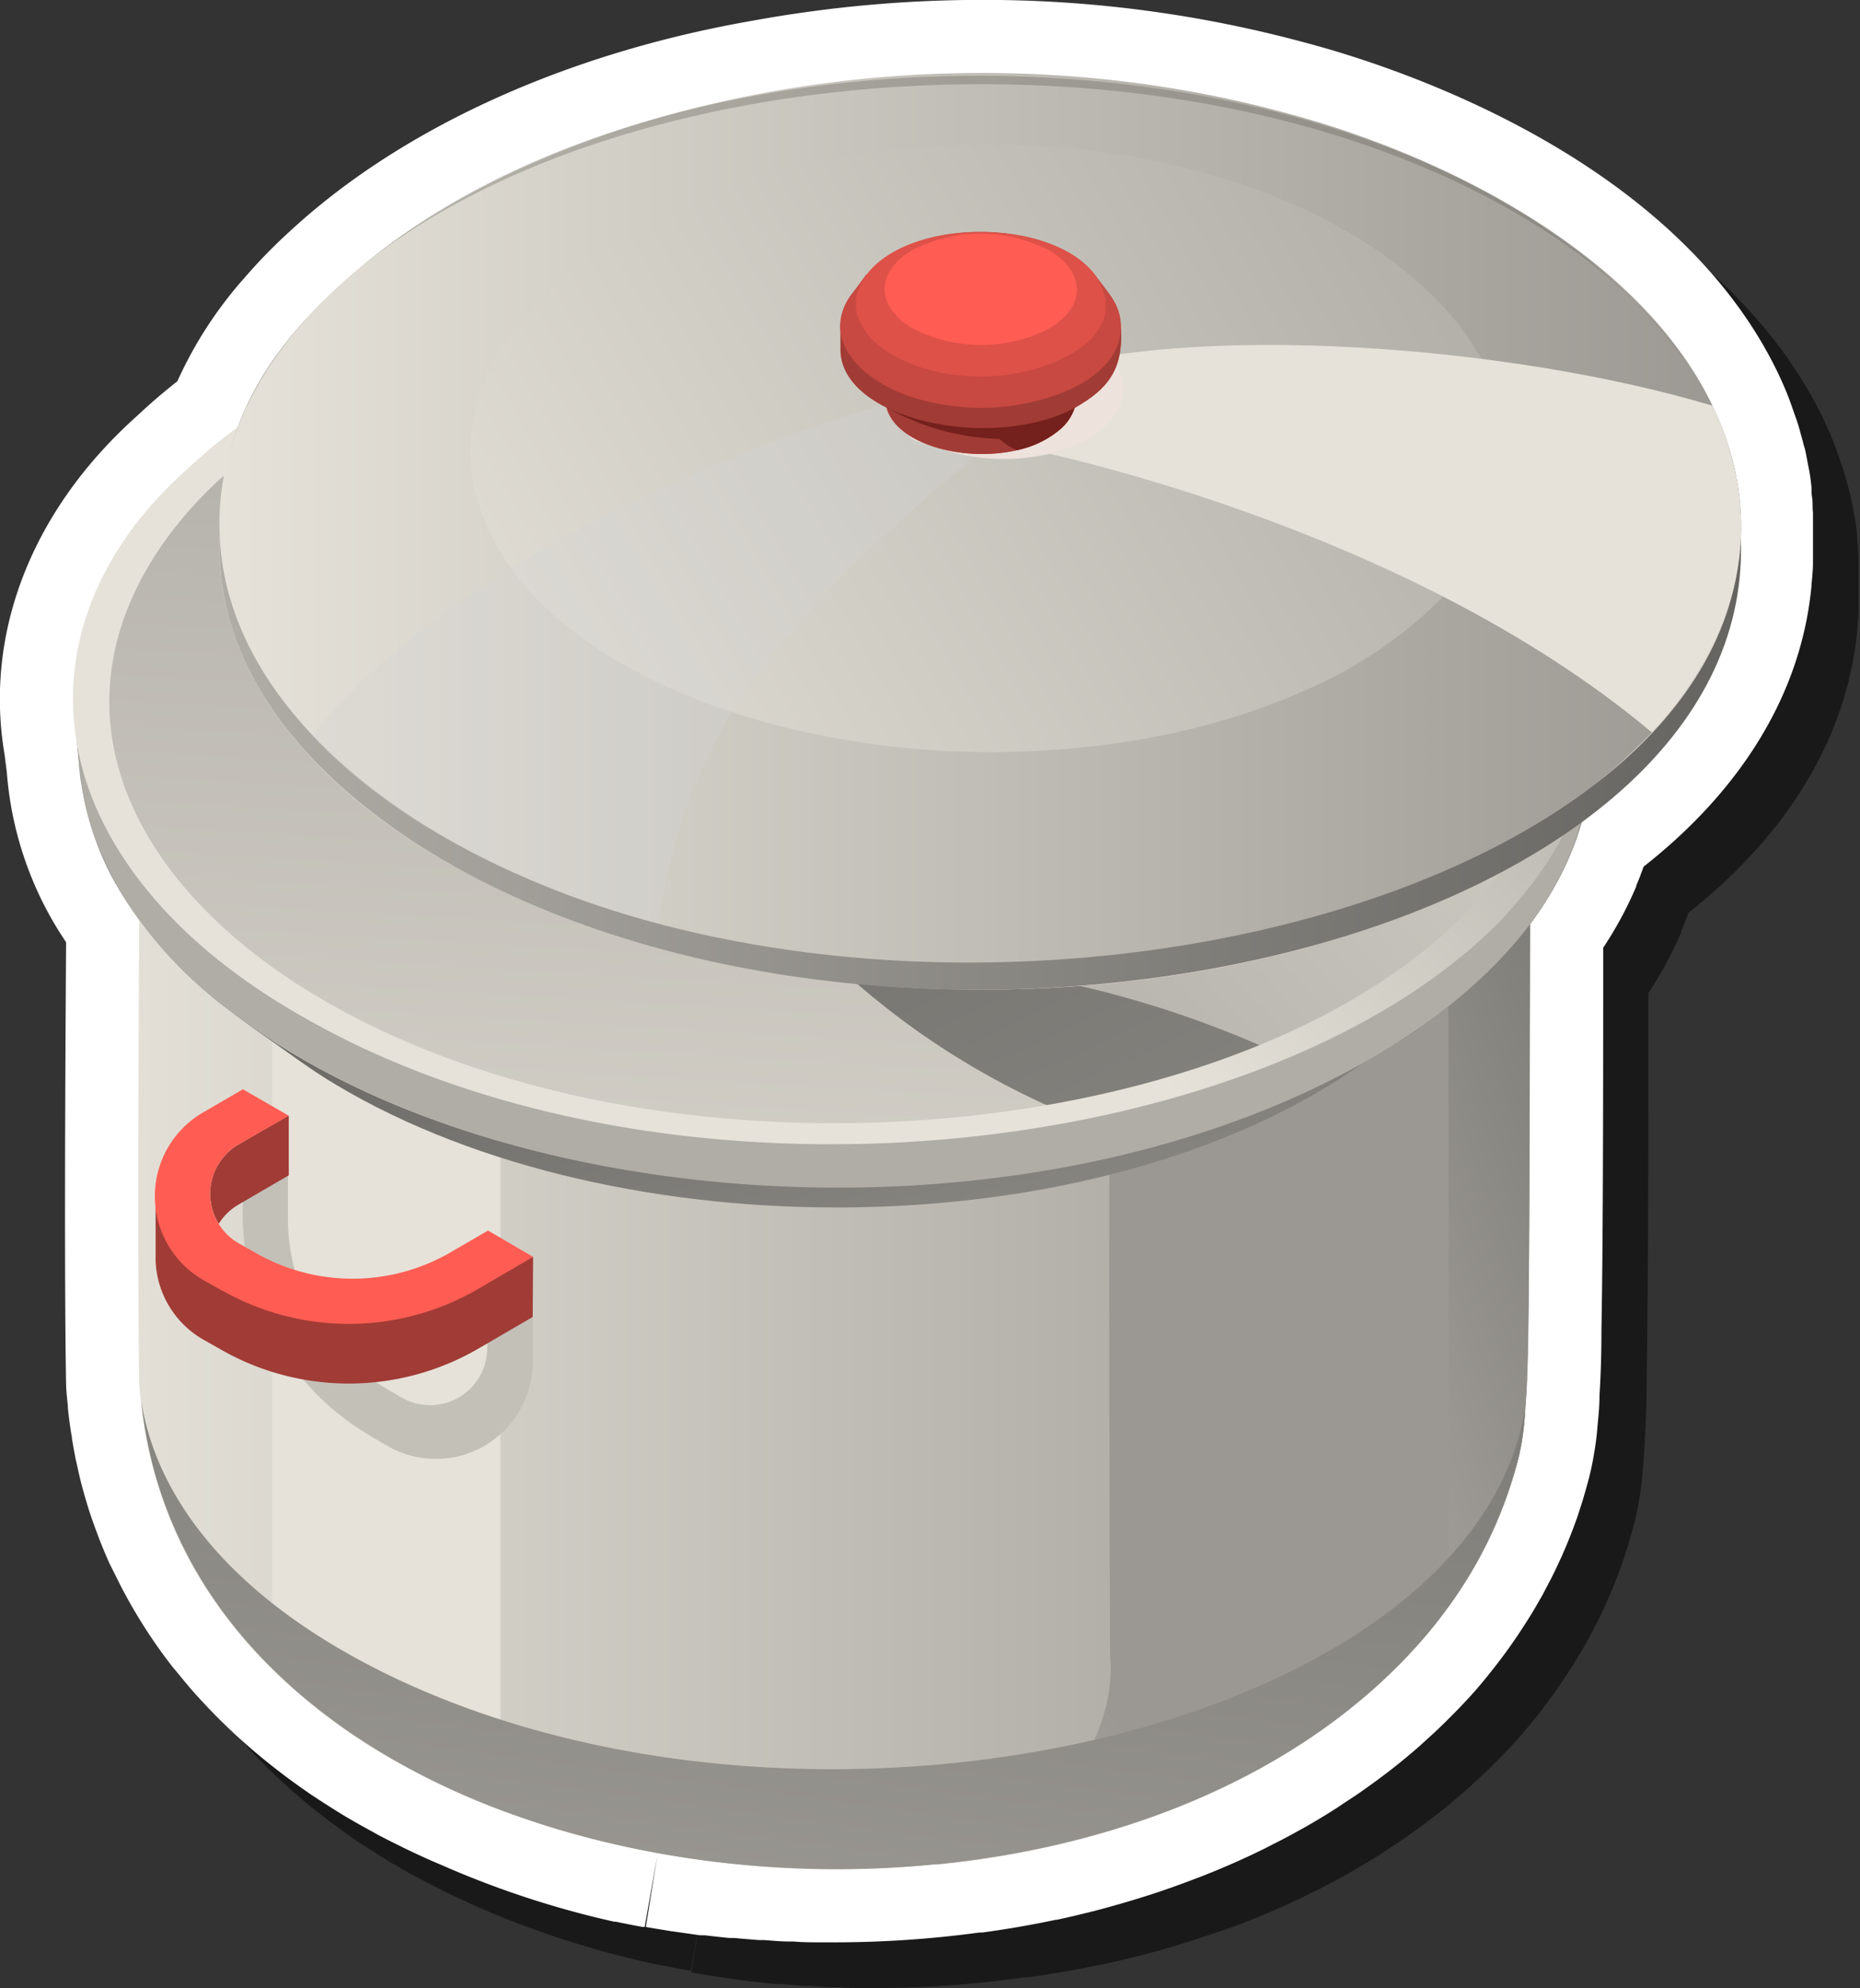 <svg xmlns="http://www.w3.org/2000/svg" xmlns:xlink="http://www.w3.org/1999/xlink" width="180.35" height="192.69" viewBox="0 0 180.35 192.69">
  <rect x="0" y="0" width="180.35" height="192.69" fill="#333333" stroke="none"/>
  <defs>
    <style>
      .cls-1 {
        fill: none;
      }

      .cls-2 {
        isolation: isolate;
      }

      .cls-3 {
        opacity: 0.5;
      }

      .cls-4 {
        fill: #fff;
      }

      .cls-5 {
        fill: url(#linear-gradient);
      }

      .cls-6 {
        fill: url(#linear-gradient-2);
      }

      .cls-7 {
        fill: url(#linear-gradient-3);
      }

      .cls-8 {
        fill: url(#New_Gradient_Swatch_copy_125);
      }

      .cls-9 {
        fill: url(#New_Gradient_Swatch_copy_125-2);
      }

      .cls-10 {
        fill: url(#New_Gradient_Swatch_copy_125-3);
      }

      .cls-11 {
        fill: url(#linear-gradient-4);
      }

      .cls-12 {
        fill: url(#New_Gradient_Swatch_copy_125-4);
      }

      .cls-13, .cls-29, .cls-30 {
        mix-blend-mode: multiply;
      }

      .cls-13 {
        fill: url(#New_Gradient_Swatch_copy_29);
      }

      .cls-14 {
        fill: url(#New_Gradient_Swatch_copy_125-5);
      }

      .cls-15 {
        fill: url(#New_Gradient_Swatch_copy_125-6);
      }

      .cls-16 {
        fill: url(#linear-gradient-5);
      }

      .cls-17 {
        fill: url(#New_Gradient_Swatch_copy_125-7);
      }

      .cls-18 {
        fill: #c3c0b8;
      }

      .cls-19 {
        fill: #a13b35;
      }

      .cls-20 {
        fill: #ff5d53;
      }

      .cls-21 {
        fill: url(#New_Gradient_Swatch_copy_125-8);
      }

      .cls-22, .cls-30 {
        fill: #ede2dc;
      }

      .cls-23 {
        fill: url(#linear-gradient-6);
      }

      .cls-24 {
        fill: url(#linear-gradient-7);
      }

      .cls-25 {
        fill: url(#New_Gradient_Swatch_copy_125-9);
      }

      .cls-26 {
        clip-path: url(#clip-path);
      }

      .cls-27 {
        fill: #54504b;
      }

      .cls-27, .cls-28 {
        opacity: 0.3;
        mix-blend-mode: screen;
      }

      .cls-28 {
        fill: #d4d4d4;
      }

      .cls-29 {
        fill: url(#linear-gradient-8);
      }

      .cls-31 {
        fill: #c14b44;
      }

      .cls-32 {
        fill: #74201c;
      }

      .cls-33 {
        fill: #c74941;
      }

      .cls-34 {
        fill: #de5148;
      }
    </style>
    <linearGradient id="linear-gradient" x1="7.21" y1="103.35" x2="154.72" y2="103.35" gradientUnits="userSpaceOnUse">
      <stop offset="0" stop-color="#e6e2d9"/>
      <stop offset="0.29" stop-color="#d0cdc5"/>
      <stop offset="1" stop-color="#9b9893"/>
    </linearGradient>
    <linearGradient id="linear-gradient-2" x1="46.29" y1="167.29" x2="54.65" y2="201.83" xlink:href="#linear-gradient"/>
    <linearGradient id="linear-gradient-3" x1="34.52" y1="195.64" x2="96.78" y2="150.51" xlink:href="#linear-gradient"/>
    <linearGradient id="New_Gradient_Swatch_copy_125" data-name="New Gradient Swatch copy 125" x1="112.87" y1="126.15" x2="180.28" y2="101.92" gradientUnits="userSpaceOnUse">
      <stop offset="0" stop-color="#b0ada7"/>
      <stop offset="1" stop-color="#656460"/>
    </linearGradient>
    <linearGradient id="New_Gradient_Swatch_copy_125-2" x1="150.63" y1="219.01" x2="69.81" y2="43.99" xlink:href="#New_Gradient_Swatch_copy_125"/>
    <linearGradient id="New_Gradient_Swatch_copy_125-3" x1="87.61" y1="128.3" x2="75.49" y2="18.82" xlink:href="#New_Gradient_Swatch_copy_125"/>
    <linearGradient id="linear-gradient-4" x1="153.1" y1="2.34" x2="34.58" y2="114.67" xlink:href="#linear-gradient"/>
    <linearGradient id="New_Gradient_Swatch_copy_125-4" x1="154.32" y1="2.92" x2="34.28" y2="116.7" xlink:href="#New_Gradient_Swatch_copy_125"/>
    <linearGradient id="New_Gradient_Swatch_copy_29" data-name="New Gradient Swatch copy 29" x1="51.75" y1="159.74" x2="62" y2="-16.09" gradientUnits="userSpaceOnUse">
      <stop offset="0" stop-color="#e6e2d9"/>
      <stop offset="1" stop-color="#9b9893"/>
    </linearGradient>
    <linearGradient id="New_Gradient_Swatch_copy_125-5" x1="94.09" y1="167.57" x2="73.83" y2="83.37" xlink:href="#New_Gradient_Swatch_copy_125"/>
    <linearGradient id="New_Gradient_Swatch_copy_125-6" x1="100.1" y1="132.32" x2="120.71" y2="196.09" xlink:href="#New_Gradient_Swatch_copy_125"/>
    <linearGradient id="linear-gradient-5" x1="78.09" y1="71.08" x2="138.89" y2="9.24" xlink:href="#linear-gradient"/>
    <linearGradient id="New_Gradient_Swatch_copy_125-7" x1="67.52" y1="234.3" x2="89.25" y2="73.88" xlink:href="#New_Gradient_Swatch_copy_125"/>
    <linearGradient id="New_Gradient_Swatch_copy_125-8" x1="21.26" y1="30.78" x2="168.81" y2="30.78" xlink:href="#New_Gradient_Swatch_copy_125"/>
    <linearGradient id="linear-gradient-6" x1="21.28" y1="50.35" x2="168.82" y2="50.35" xlink:href="#linear-gradient"/>
    <linearGradient id="linear-gradient-7" x1="39.98" y1="75.21" x2="182.55" y2="-5.27" xlink:href="#linear-gradient"/>
    <linearGradient id="New_Gradient_Swatch_copy_125-9" x1="21.26" y1="73.3" x2="168.81" y2="73.3" xlink:href="#New_Gradient_Swatch_copy_125"/>
    <clipPath id="clip-path">
      <path class="cls-1" d="M163.83,35.56C153.66,21,135.2,12.9,117.9,9.46A117.55,117.55,0,0,0,96,7.22c-36.59-.1-60.24,14.05-69.7,27.94C45.8,6.38,110.51-1.17,147.94,21.21,155.06,25.46,160.36,30.36,163.83,35.56Z"/>
    </clipPath>
    <linearGradient id="linear-gradient-8" x1="169.31" y1="100.58" x2="204.13" y2="149.89" xlink:href="#linear-gradient"/>
  </defs>
  <g class="cls-2">
    <g id="Layer_1" data-name="Layer 1">
      <g>
        <path class="cls-3" d="M85.54,192.69H84c-.86,0-1.76,0-2.65-.07l-.39,0c-.83,0-1.64-.08-2.45-.13l-.51,0-2.35-.19-.51,0-2.35-.26-.47-.06q-1.21-.15-2.4-.33l-.43-.07c-.81-.12-1.64-.26-2.47-.41l1.13-7L67,191l-.2,0c-.85-.16-1.73-.33-2.61-.52l-.16,0a90.55,90.55,0,0,1-16.57-5.16l-.53-.23q-1.22-.52-2.4-1.08l-.67-.31c-1-.49-1.92-.95-2.77-1.41L40.5,182c-.71-.38-1.4-.77-2.08-1.18l-.45-.25-.51-.32c-.81-.49-1.59-1-2.37-1.5l-.49-.32c-.83-.56-1.69-1.18-2.65-1.9l-.74-.57A58.63,58.63,0,0,1,23.69,169c-.24-.26-.49-.54-.73-.82-.53-.6-1-1.2-1.52-1.82l-.42-.5a50.55,50.55,0,0,1-4.79-7.49l-.16-.32c-.34-.65-.66-1.31-1-2l-.06-.15c-.31-.67-.59-1.36-.87-2l-.23-.6c-.23-.59-.45-1.2-.65-1.81l-.13-.39c-.22-.69-.42-1.35-.61-2-.06-.24-.13-.49-.19-.74-.17-.62-.32-1.25-.46-1.88l-.1-.48c-.14-.67-.27-1.37-.38-2.06,0-.23-.07-.45-.11-.68-.11-.77-.21-1.54-.3-2.33l0-.21c-.1-1-.15-1.56-.16-2.08-.07-3.14-.2-13.46,0-42.83-.06-.09-.57-.9-.65-1.05A33.85,33.85,0,0,1,5,79.21l-.16-1.67c-2-11.79,2.69-23.71,12.81-32.76,1.21-1.15,2.53-2.29,3.95-3.4a39.39,39.39,0,0,1,6.54-10.06,50.17,50.17,0,0,1,4.33-4.43c10.79-10,26.79-17.32,45-20.46a122.92,122.92,0,0,1,22.1-2,119.17,119.17,0,0,1,31.56,4.2c8.13,2.15,35.62,10.88,45.73,32.1.37.77.71,1.56,1,2.34.14.35.26.7.39,1.06l.25.73c.09.22.16.42.22.61.12.37.22.75.32,1.13l.22.8c.05.19.1.36.14.53.09.39.17.79.24,1.19,0,0,.15.73.16.8s.07.34.09.5c.07.44.12.88.17,1.32l0,.38c0,.28.07.56.1.84s0,.78.05,1.17l0,.45c0,.31,0,.62,0,.94s0,.38,0,.58v1.75c0,.17,0,.33,0,.49s0,.66,0,.66c0,.67-.07,1.38-.14,2.06v.14c-1,10.21-6.66,19.62-16.35,27.27q-.17.47-.36.93c-.11.28-.22.57-.34.85l0,.09a37.36,37.36,0,0,1-3.19,5.92v4c0,16.49-.05,26.44-.16,33,0,3-.1,4.92-.19,6.43-.06,1.14-.13,2.13-.21,3a24.34,24.34,0,0,1-.3,2.5,29.31,29.31,0,0,1-.76,3.38c-.1.37-.22.77-.34,1.18l-.17.54c-.13.41-.26.82-.41,1.23-.06.18-.26.72-.26.72-.1.27-.2.54-.31.81s-.28.72-.43,1.09l-.44,1-.35.78c-.23.49-.47,1-.73,1.5l-.31.59c-.25.48-.52,1-.8,1.47l-.23.4c-.36.62-.76,1.27-1.18,1.93l-.2.32c-.82,1.25-1.73,2.53-2.7,3.78l-.44.57c-.47.58-.95,1.16-1.45,1.74-.7.79-1.43,1.56-2.28,2.42l-.64.64c-.6.59-1.21,1.16-1.83,1.72,0,0-.44.41-.6.54-.85.75-1.66,1.43-2.48,2.08l-.3.23c-.76.6-1.53,1.17-2.32,1.74l-.7.49c-.76.53-1.52,1-2.3,1.53l-.42.28c-.92.57-1.88,1.14-2.86,1.7l-.47.26c-.82.45-1.66.9-2.51,1.33l-.63.31c-2,1-4.08,1.91-6.19,2.74l-.44.18c-.94.36-1.9.71-2.86,1l-.43.15c-2.17.74-4.43,1.41-6.7,2l-.38.09c-1.11.28-2.22.54-3.29.77l-.1,0c-2.31.49-4.69.91-7.09,1.23l-.29,0A103.34,103.34,0,0,1,85.54,192.69Z"/>
        <path class="cls-4" d="M81.11,188.26H79.6c-.86,0-1.76,0-2.66-.08h-.39c-.83,0-1.64-.08-2.45-.14l-.51,0c-.78-.06-1.56-.12-2.34-.2l-.52,0c-.79-.08-1.56-.16-2.34-.26l-.48,0-2.39-.34-.44-.06c-.8-.13-1.63-.26-2.46-.41l1.13-7-1.24,7-.19,0c-.86-.15-1.74-.33-2.62-.51l-.15,0A90.9,90.9,0,0,1,43,180.85l-.53-.23c-.81-.34-1.6-.7-2.39-1.07l-.67-.32c-1-.49-1.93-.95-2.78-1.4l-.53-.3c-.71-.38-1.4-.77-2.09-1.17l-.45-.26-.51-.31c-.8-.49-1.59-1-2.36-1.5l-.5-.33c-.82-.56-1.69-1.18-2.64-1.89l-.74-.57a58.68,58.68,0,0,1-7.52-6.93c-.25-.27-.49-.54-.74-.83-.52-.59-1-1.2-1.51-1.81q-.23-.26-.42-.51a50.1,50.1,0,0,1-4.8-7.49l-.16-.31c-.33-.66-.66-1.32-1-2l-.07-.14c-.3-.68-.59-1.36-.86-2.05-.08-.19-.16-.4-.23-.6-.23-.6-.45-1.21-.66-1.82l-.13-.38c-.22-.69-.42-1.36-.6-2-.07-.23-.13-.48-.2-.73Q7.68,143,7.47,142l-.11-.47c-.14-.68-.26-1.37-.38-2.07,0-.22-.07-.45-.1-.68-.12-.76-.22-1.54-.3-2.32l0-.22c-.11-1-.16-1.56-.17-2.08-.06-3.14-.2-13.46,0-42.83l-.65-1a34,34,0,0,1-5.1-15.5L.44,73.11c-2-11.8,2.69-23.71,12.82-32.77,1.21-1.14,2.53-2.28,3.94-3.39a39.48,39.48,0,0,1,6.54-10.06,51.72,51.72,0,0,1,4.33-4.44c10.79-10,26.8-17.31,45-20.46a123.66,123.66,0,0,1,22.1-2,119.16,119.16,0,0,1,31.56,4.19c8.12,2.15,35.62,10.88,45.73,32.11.36.77.71,1.56,1,2.33.13.35.26.71.38,1.06l.26.74c.08.21.15.41.21.61.12.37.22.75.32,1.12,0,0,.19.66.22.81s.1.35.15.52c.09.39.17.79.24,1.19,0,0,.14.74.16.81l.09.5c.07.43.12.87.16,1.31l0,.38c0,.28.07.56.09.84s0,.78.05,1.17l0,.46q0,.47,0,.93c0,.19,0,.39,0,.59v1.75c0,.17,0,.33,0,.48s0,.67,0,.67c0,.67-.07,1.37-.14,2.06v.13C174.7,67,169.06,76.38,159.37,84L159,85c-.11.28-.23.56-.35.85l0,.08a36.71,36.71,0,0,1-3.2,5.93v4c0,16.49-.05,26.44-.17,33,0,3-.1,4.92-.19,6.44,0,1.14-.12,2.13-.2,3-.05.72-.15,1.57-.31,2.5a27.21,27.21,0,0,1-.76,3.37c-.1.38-.22.78-.34,1.19l-.17.54c-.13.41-.26.81-.4,1.23-.07.18-.26.71-.26.71-.1.27-.2.54-.31.82s-.29.72-.44,1.09l-.43,1c-.12.27-.24.52-.36.78-.22.49-.47,1-.73,1.51l-.31.59c-.25.47-.51,1-.8,1.47l-.22.39c-.36.63-.76,1.28-1.18,1.93l-.21.32c-.81,1.26-1.72,2.54-2.69,3.78l-.45.57c-.46.58-.94,1.16-1.45,1.75-.69.78-1.42,1.56-2.27,2.41l-.64.64c-.6.59-1.21,1.17-1.84,1.73l-.59.54c-.85.75-1.67,1.43-2.49,2.08l-.29.23c-.76.59-1.54,1.17-2.33,1.73l-.7.5c-.75.52-1.52,1-2.29,1.53l-.43.27c-.91.58-1.87,1.15-2.86,1.71l-.46.25c-.82.46-1.66.9-2.52,1.33l-.62.32c-2,1-4.08,1.91-6.19,2.74l-.45.17c-.94.36-1.89.71-2.86,1.05l-.43.15c-2.17.74-4.42,1.4-6.7,2l-.37.09c-1.12.28-2.22.54-3.29.77l-.1,0c-2.31.49-4.69.9-7.1,1.23l-.29,0A105,105,0,0,1,81.11,188.26Z"/>
        <g>
          <g>
            <path class="cls-5" d="M146.59,48.73A57.08,57.08,0,0,0,130,36.33c-.45-.25-1.65-.89-2.14-1.09l0,0a92.73,92.73,0,0,0-12.33-4.76,104.58,104.58,0,0,0-11.79-2.9c-.61-.18-3.87-.66-4.51-.76-42.4-6.36-93.68,12.1-91.9,42.45.09,1.39.52,5.92.59,6.49a1.57,1.57,0,0,1,0,.3c.23,1.53.47,2.44.47,2.44a30.56,30.56,0,0,0,5.11,10.68c-.18,29.72-.06,41.12,0,44.89,0,.34.12,1.36.15,1.69a41.28,41.28,0,0,0,8.56,21.35,44.76,44.76,0,0,0,4.18,4.66A55.54,55.54,0,0,0,37.14,170a71.41,71.41,0,0,0,11.38,5.43,94.94,94.94,0,0,0,42.17,5.26c18.32-1.8,35.77-8.84,47-21.53A43.08,43.08,0,0,0,147,142.23a23.4,23.4,0,0,0,.82-4.48c0-.41.05-.77.07-1.1.3-3.91.4-4.09.48-47.1,5.41-7.28,5.74-13.06,6.15-17.6,0-.45.09-.89.12-1.26C155.85,58.09,146.59,48.73,146.59,48.73Z"/>
            <path class="cls-6" d="M48.52,99.76v75.67A71.41,71.41,0,0,1,37.14,170a55.54,55.54,0,0,1-10.76-8.26V91Z"/>
            <path class="cls-7" d="M154.49,72c-.41,4.54-.74,10.32-6.15,17.6-.08,43-.18,43.19-.48,47.1,0,.33,0,.69-.07,1.1a23.4,23.4,0,0,1-.82,4.48,41.28,41.28,0,0,1-6.52,13.44c-.82,1.15-1.74,2.32-2.76,3.49-11.23,12.69-28.68,19.73-47,21.53a45.38,45.38,0,0,0,9.23-4.86c9-6.49,7.72-15.46,7.72-15.46s-.2-49.31,0-50.15C115.66,101.18,142.45,72.81,154.49,72Z"/>
            <path class="cls-8" d="M154.49,72c-.41,4.54-.74,10.32-6.15,17.6-.08,43.89,0,48.07-1.37,52.68a41.28,41.28,0,0,1-6.52,13.44v-63L153.76,72C154,72,154.26,72,154.49,72Z"/>
            <g>
              <path class="cls-9" d="M154.73,68.39c-1.13,39.69-82,56-126.65,29.43C13.89,89.33,3.59,76,8.46,60.23a32.81,32.81,0,0,1,6.25-11c.83-1.67,9-9.63,20.86-14.86C46.67,29.48,57.71,27,70,25.9c14.41-1.41,30.9.86,33.68,1.65.44,0,5.49,1.16,5.94,1.28a95.73,95.73,0,0,1,18.18,6.38l0,0c1.37.59,4.74,2.49,6,3.23a54.19,54.19,0,0,1,12.72,10.26s1.52,1.82,1.55,1.86a34.67,34.67,0,0,1,4.38,7.32,32.56,32.56,0,0,1,1.22,3.44A27,27,0,0,1,154.73,68.39Z"/>
              <g>
                <path class="cls-10" d="M25.87,39.67C18,44.79,11,51.82,8.3,60.72c-1.65,5.55-1,9.42-.57,14C6.68,63.21,14,47.84,38.88,37.76c49.8-20.16,118.74,2,115.3,37.4.15-1.48.29-3,.44-4.46C158.45,31.26,73.19,9,25.87,39.67Z"/>
                <path class="cls-11" d="M92.19,30.67c-33.69-3.07-78,8.92-84,36.51C4.45,84.51,19,94.57,36.87,102.32,49.36,95.7,68.68,92.6,82.67,93a100,100,0,0,1,42.22,9.56c10.72-4.46,28.16-15.7,29.29-27.39C156.8,48.19,119.58,33.16,92.19,30.67Z"/>
                <path class="cls-12" d="M154,76.9c-1.37,8.65-7.59,16.13-14.53,21.42l-.05.05c-1.2.89-2.45,1.78-3.78,2.63,28.24-22.34,7.65-54.58-39.36-61C34.79,31.62-9.91,71.92,26.56,101c-1.39-.9-2.72-1.86-4-2.84,0,0,0,0,0,0a42.46,42.46,0,0,1-10-10.39,27.32,27.32,0,0,1-4.85-14,.41.41,0,0,1,0-.16c0-.37,0-.72,0-1.09a25.43,25.43,0,0,1,.6-5.27c6-27.59,50.29-39.57,84-36.52C120,33.19,158.12,48.57,154,76.9Z"/>
                <path class="cls-13" d="M103.19,107.87C55.62,116.35,4.72,96.18,9,64.07c1.23-11.49,17.35-31.64,54.35-36.79C51.71,61.61,72,94.63,103.19,107.87Z"/>
              </g>
              <path class="cls-14" d="M24.17,99.36c4.85,3.43,5.9,4.28,8.43,5.79,27.33,16.34,74,16,99.48-2.06C101.33,120.34,51.51,118.75,24.17,99.36Z"/>
              <path class="cls-15" d="M154.61,70.69c-.58,5.87-.33,16.31-15.18,27.63l-.05.05c-31.55,23.22-88.27,21.47-116.85-.21,0,0,0,0,0,0l-.72-.56a40.3,40.3,0,0,1-9.29-9.83,33,33,0,0,1-3.68-7.62c-1-3.13-1-4.9-1.49-9.82.85,9.45,6.8,17.25,14.46,23.2,38.57,30.32,125.61,17.82,132.51-20.57C154.43,72.18,154.54,71.45,154.61,70.69Z"/>
              <path class="cls-16" d="M107.76,28.41a122.68,122.68,0,0,0-30.09-3.15c-19.92,0-45.57,6.88-59.6,20.3C1.44,60.34,2.83,82.71,28.08,97.82c46.24,27.58,126.74,8.64,126.65-29.55C154.67,46.62,128.73,32.94,107.76,28.41ZM148.36,80C133,109.72,67.64,118.71,30.54,96.45c-17-10.17-25.71-26.27-15.7-42.3v0C18.35,48.51,24.07,43.27,32,38.84c36.74-20.62,98-12.11,115.21,15.63h0C152.27,62.71,152.65,71.66,148.36,80Z"/>
            </g>
            <path class="cls-17" d="M147.86,136.65c0,.33,0,.69-.07,1.1a23.55,23.55,0,0,1-.82,4.48,43.08,43.08,0,0,1-9.28,16.93c-32.87,37.14-119,25.9-124-23.43,1.34,8.86,8.14,19.19,25,27.1C80.08,182.13,142.69,167.27,147.86,136.65Z"/>
          </g>
          <g>
            <path class="cls-18" d="M23.53,111.39l0,6.17A24.89,24.89,0,0,0,35.63,139c.13.1,1.79,1.06,1.94,1.15a9.39,9.39,0,0,0,14.08-8.11l0-4.45-4.41-2.52s0,5.72,0,5.75a5.54,5.54,0,0,1-8.31,4.63l-1.52-.9a18.92,18.92,0,0,1-9.49-16.46v-4.2Z"/>
            <g>
              <path class="cls-19" d="M28,108.14v5.78l-4.85,2.82a5.47,5.47,0,0,0-1.94,1.88A5.55,5.55,0,0,1,23,111S27.92,108.15,28,108.14Z"/>
              <g>
                <path class="cls-19" d="M51.69,121.83c-21.34,5.92-35,3.93-30.54-3.21a5.59,5.59,0,0,1,0-5.74l-6.06,3.55c0,.24,0,5.53,0,5.78a9.2,9.2,0,0,0,4.64,7.64l1.59.9a25,25,0,0,0,25,0l5.33-3.1h0Z"/>
                <path class="cls-20" d="M51.69,121.82l-5.33,3.11a24.91,24.91,0,0,1-24.66.24c-.15-.06-1.82-1-2-1.11a9.38,9.38,0,0,1,0-16.24l3.85-2.24L28,108.14S23,111,23,111a5.54,5.54,0,0,0,.15,9.51l1.54.87a18.92,18.92,0,0,0,19,0l3.63-2.11Z"/>
              </g>
            </g>
          </g>
          <g>
            <g class="cls-2">
              <path class="cls-21" d="M97.09,8.19C76.3,7.81,51.57,12.73,35.26,25.75c-13.41,10.7-14,20.62-14,27.24.08-27.82,42.32-43.1,75.82-42.5,39.92.72,71.79,19.7,71.72,42.91,0-.69,0-1.61,0-2.31C168.87,27.71,136.69,8.9,97.09,8.19Z"/>
              <ellipse class="cls-22" cx="95.03" cy="53.19" rx="42.73" ry="73.77" transform="translate(41.57 148.07) rotate(-89.84)"/>
              <path class="cls-23" d="M166.06,39.35C159.21,25,140.82,15.26,124.86,11,71.71-3.58,12.62,24.74,22.33,57.94,31.74,90.15,97.41,104.32,140.8,84.5A61.27,61.27,0,0,0,160.18,71C169.7,60.67,170.88,49.43,166.06,39.35Z"/>
              <path class="cls-24" d="M116.2,16.61c-21-5.79-51.27-2.37-65.78,14.61C45.75,37,44.69,43,46.32,48.58a22.74,22.74,0,0,0,5.38,9.08c5.24,5.62,13.44,9.88,22.92,12.45a83.27,83.27,0,0,0,22.69,2.78c10.19-.16,20.53-2,29.76-6.21a41.72,41.72,0,0,0,13.2-9.21C154.84,41.68,140.81,23.13,116.2,16.61Z"/>
              <path class="cls-25" d="M44.86,82.12C32.5,75.44,21.23,64.65,21.27,50.68V53c0,15,13,26.32,26.42,32.89,46.76,22.81,121,4.52,121.12-32.48V51.09C168.7,88.45,90.18,106.6,44.86,82.12Z"/>
            </g>
            <g class="cls-2">
              <g class="cls-26">
                <path class="cls-27" d="M163.83,35.56C137.78-1.78,53.05-2.15,26.47,35,45.34,7.05,109.8-1.59,147.94,21.21c7.12,4.25,12.42,9.15,15.89,14.35Z"/>
              </g>
            </g>
            <path class="cls-28" d="M70.87,69.13a62.13,62.13,0,0,0-4.09,8.48,56.47,56.47,0,0,0-2.93,11.92c-13.91-3.76-25.94-10-33.63-18.27l.75-.87C49.36,49.08,85.58,39.27,85.58,39.27l10.79,3.54C95.11,43.78,77.78,57.34,70.87,69.13Z"/>
            <path class="cls-29" d="M160.18,71C135.76,50.51,99.29,43.44,99.29,43.44s-25.5,1.27.21-7.11c16.1-5.25,47.15-2.83,66.56,3C170.88,49.44,169.69,60.68,160.18,71Z"/>
            <path class="cls-30" d="M105.62,33.09c-4.47-2.67-11.82-2.75-16.42-.17s-4.7,6.84-.23,9.51,11.82,2.75,16.42.17S110.09,35.76,105.62,33.09Z"/>
            <g>
              <path class="cls-31" d="M108.66,31.89c.1-2.2-1.07-3.35-2.46-5.2h0c-4.07-5.5-17.8-5.72-22.11-.08,0,0-.08,0-.08,0s-.27.39-1.36,1.82A5.07,5.07,0,0,0,81.5,31.9c0,.6,0,1.56,0,2,0,2.36,1.8,4.26,4.44,5.58,1.2,4.7,12.31,6.35,17,2a4.7,4.7,0,0,0,1.26-2c3.75-1.93,4.67-4.4,4.5-7.65Z"/>
              <path class="cls-19" d="M104.22,39.49a4.62,4.62,0,0,1-1.29,2,9.38,9.38,0,0,1-4.31,2.14h0C93.42,44.84,86.83,43,86,39.47c0,0,0,0,0,0a37.21,37.21,0,0,0,10.36,1.17h0A37.52,37.52,0,0,0,104.22,39.49Z"/>
              <path class="cls-32" d="M104.22,39.49a4.62,4.62,0,0,1-1.29,2,9.38,9.38,0,0,1-4.31,2.14h0a5.41,5.41,0,0,1-1.71-1.09,23.24,23.24,0,0,1-10-2.54c-.34-.18-.66-.36-1-.55l-.37-.2a65.94,65.94,0,0,0,10.71,1.34h0C99.28,40.69,102.24,40.46,104.22,39.49Z"/>
              <path class="cls-19" d="M104.2,39.55c-8.1,4.26-22.68,1.12-22.7-5.66,0-.5,0-1.77,0-2.28l27.19.29C108.89,35.81,107.5,37.66,104.2,39.55Z"/>
              <g>
                <path class="cls-33" d="M107.7,28.7l-1.5-2c.38.5-22.23,0-22.2-.08s-.27.39-1.36,1.82c-3.19,4.2.56,8.38,5.9,10.09h0a22.19,22.19,0,0,0,7,1h0c5.07-.08,12.53-2.3,13.13-7.3h0A5.16,5.16,0,0,0,107.7,28.7Z"/>
                <g>
                  <path class="cls-34" d="M106.38,26.94c-4-6-18.93-5.91-22.67.14-3.17,5.13,4.48,10.21,13.52,9.3h0C102.71,35.78,109.65,32.39,106.38,26.94Z"/>
                  <path class="cls-20" d="M101.78,24.3a14.49,14.49,0,0,0-13.17-.14c-3.69,2.07-3.77,5.49-.19,7.63a14.52,14.52,0,0,0,13.17.13C105.28,29.85,105.36,26.44,101.78,24.3Z"/>
                </g>
              </g>
            </g>
          </g>
        </g>
      </g>
    </g>
  </g>
</svg>

